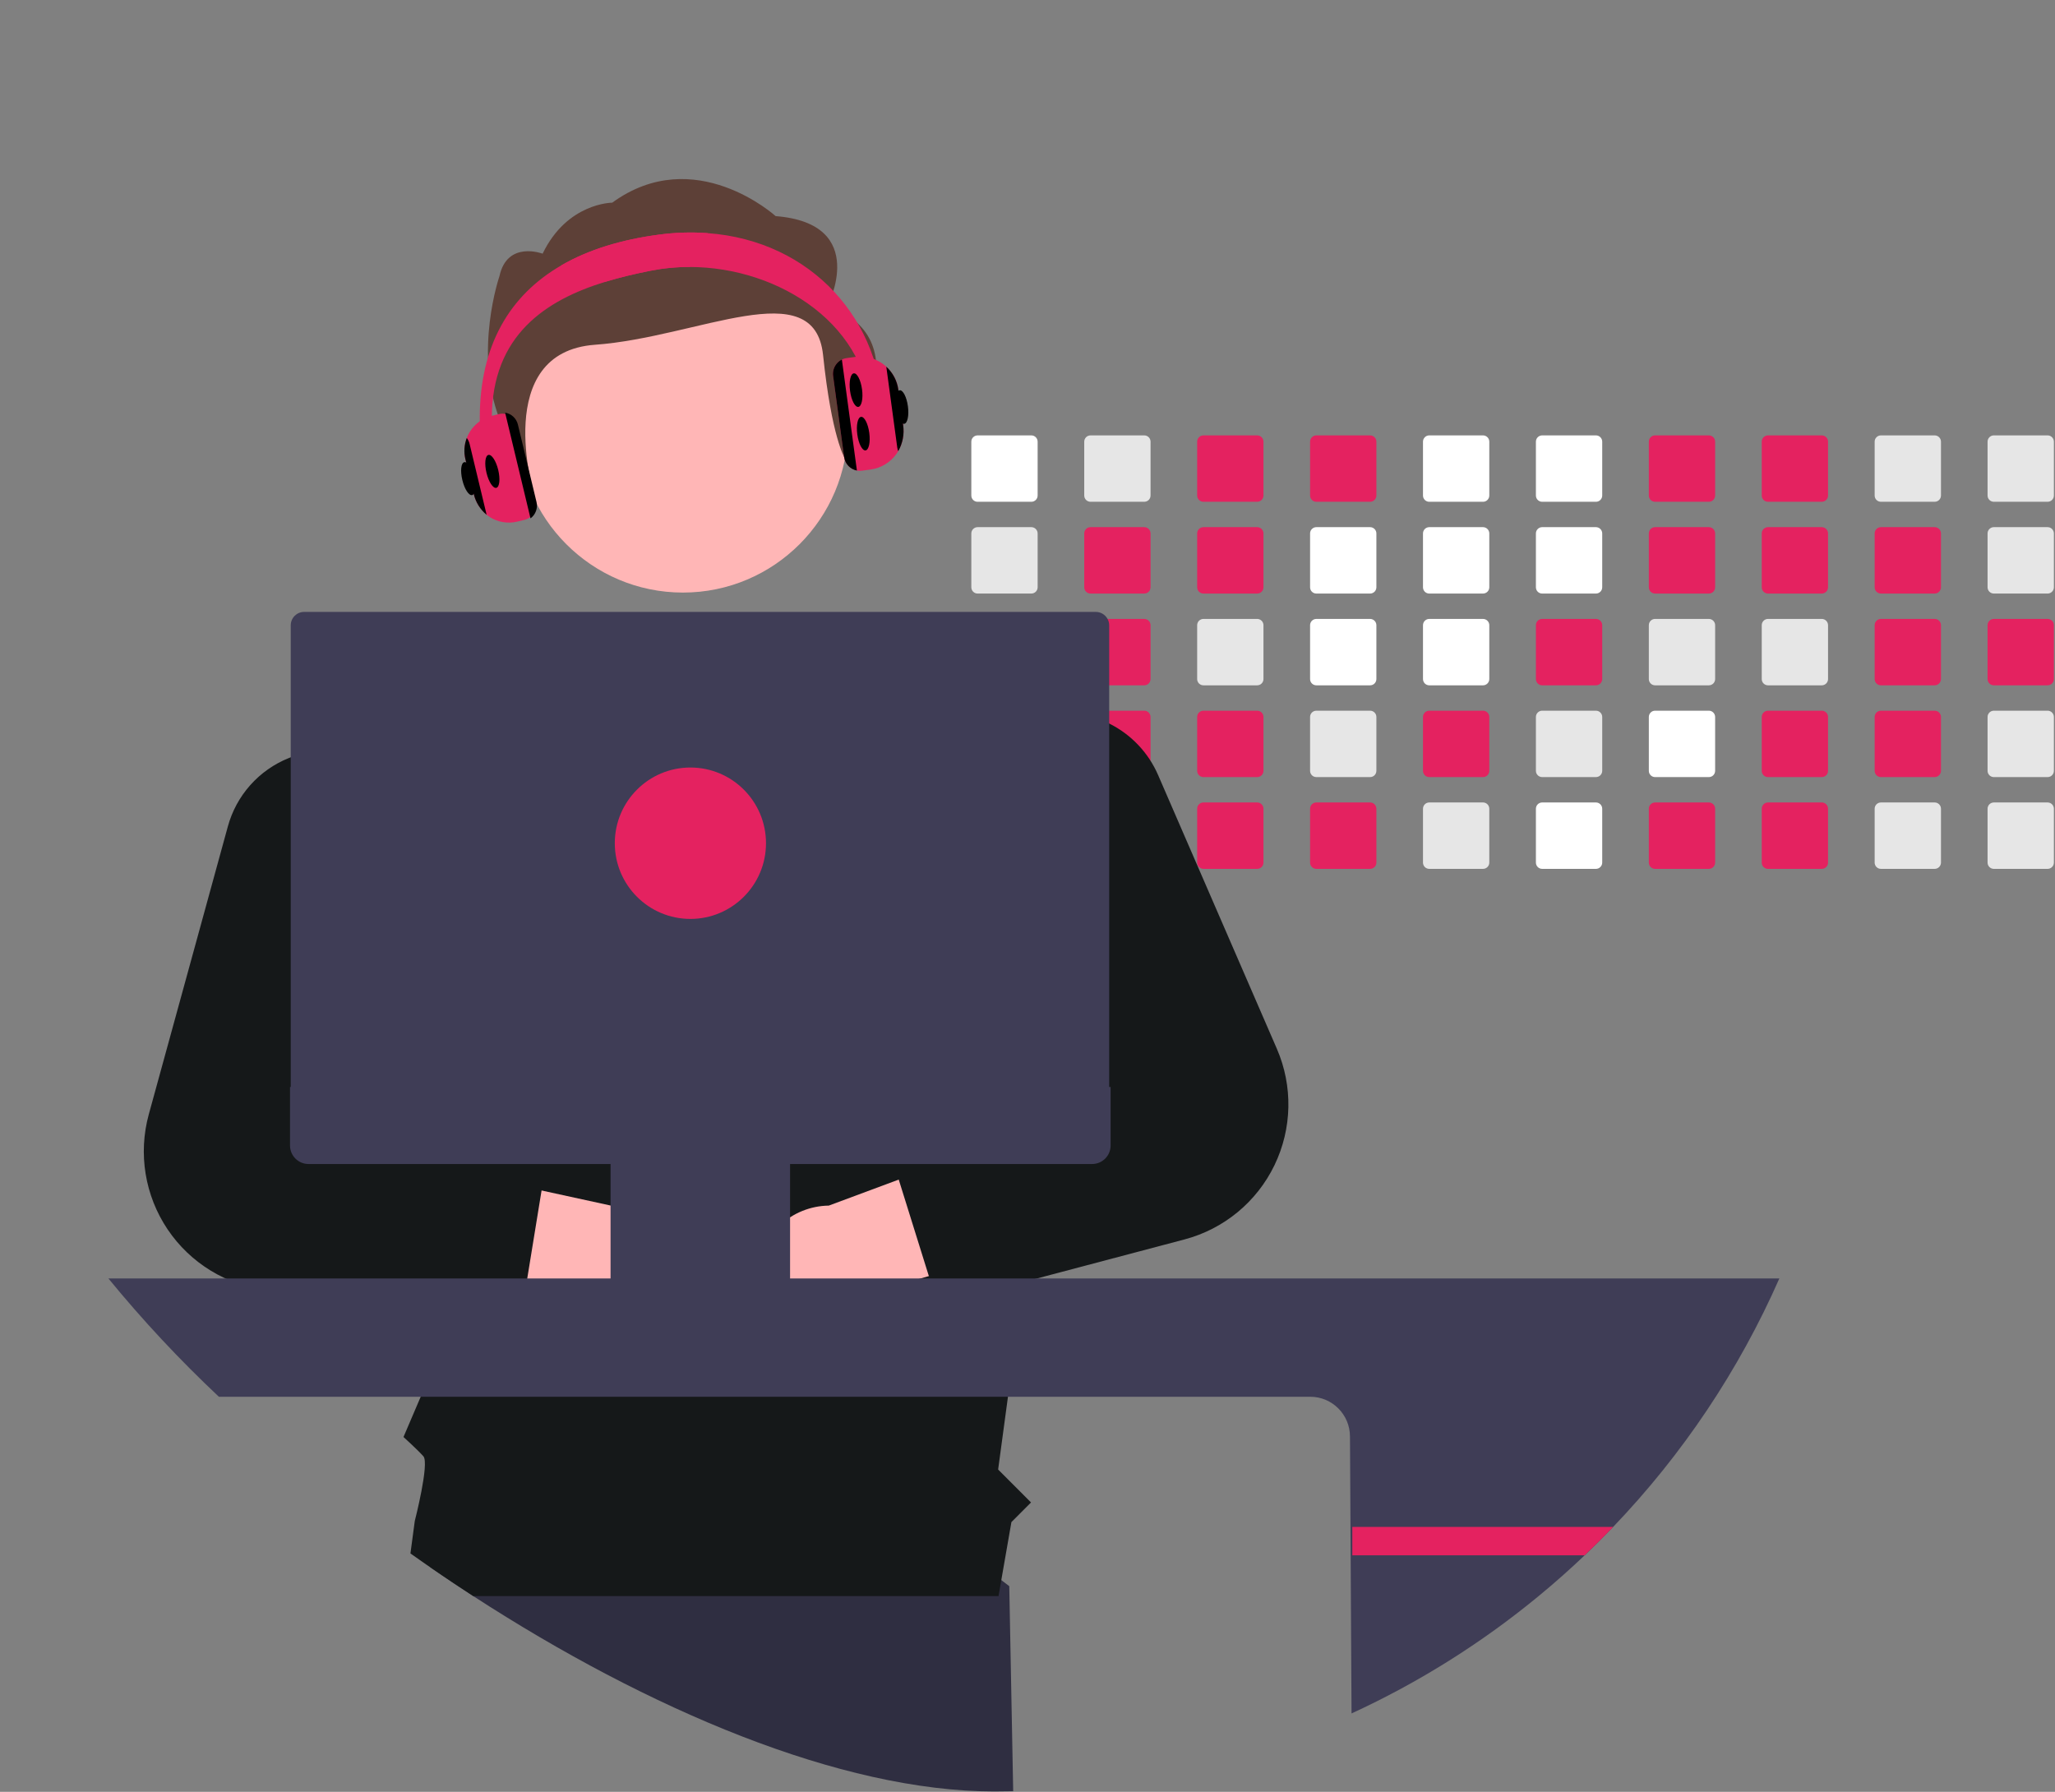 <svg xmlns="http://www.w3.org/2000/svg" width="203" height="177"><rect width="100%" height="100%" fill="#808080" stroke="none"/><path d="M 100.087 176.938 C 99.455 176.952 98.821 176.959 98.184 176.959 C 83.053 176.959 64.022 168.867 46.752 157.664 C 45.323 156.737 43.907 155.789 42.503 154.819 L 43.734 147.318 L 80.997 142.364 L 99.699 156.684 Z" fill="rgb(47,46,65)"></path><path d="M 101.881 43.008 L 96.571 43.008 C 96.229 43.008 95.951 43.286 95.951 43.629 L 95.951 48.949 C 95.951 49.113 96.017 49.271 96.133 49.387 C 96.249 49.503 96.407 49.568 96.571 49.567 L 101.881 49.567 C 102.223 49.567 102.5 49.291 102.501 48.949 L 102.501 43.629 C 102.5 43.286 102.223 43.009 101.881 43.008 Z" fill="rgb(255,255,255)"></path><path d="M 101.881 52.073 L 96.571 52.073 C 96.229 52.073 95.951 52.351 95.951 52.694 L 95.951 58.013 C 95.951 58.178 96.017 58.336 96.133 58.452 C 96.249 58.568 96.407 58.633 96.571 58.632 L 101.881 58.632 C 102.223 58.632 102.5 58.356 102.501 58.013 L 102.501 52.694 C 102.5 52.351 102.223 52.074 101.881 52.073 Z M 101.881 61.138 L 96.571 61.138 C 96.229 61.138 95.951 61.416 95.951 61.759 L 95.951 67.076 C 95.951 67.241 96.016 67.399 96.132 67.516 C 96.249 67.632 96.407 67.697 96.571 67.697 L 101.881 67.697 C 102.224 67.697 102.501 67.419 102.501 67.076 L 102.501 61.759 C 102.5 61.416 102.223 61.139 101.881 61.138 Z M 102.492 70.714 C 102.437 70.419 102.181 70.204 101.881 70.203 L 96.571 70.203 C 96.229 70.203 95.951 70.481 95.951 70.824 L 95.951 76.141 C 95.951 76.306 96.016 76.464 96.132 76.581 C 96.249 76.697 96.407 76.762 96.571 76.762 L 101.881 76.762 C 102.224 76.762 102.501 76.484 102.501 76.141 L 102.501 70.824 C 102.502 70.787 102.499 70.75 102.492 70.714 Z M 102.122 79.316 C 102.046 79.284 101.964 79.268 101.881 79.268 L 96.571 79.268 C 96.407 79.267 96.249 79.333 96.132 79.449 C 96.016 79.566 95.951 79.724 95.951 79.889 L 95.951 85.206 C 95.95 85.371 96.015 85.529 96.132 85.646 C 96.248 85.763 96.407 85.828 96.571 85.827 L 101.881 85.827 C 102.224 85.827 102.501 85.549 102.501 85.206 L 102.501 79.889 C 102.501 79.639 102.352 79.414 102.122 79.316 Z M 113.035 43.008 L 107.725 43.008 C 107.383 43.008 107.105 43.286 107.105 43.629 L 107.105 48.949 C 107.105 49.113 107.171 49.271 107.287 49.387 C 107.404 49.503 107.561 49.568 107.725 49.567 L 113.035 49.567 C 113.377 49.567 113.654 49.291 113.656 48.949 L 113.656 43.629 C 113.655 43.286 113.378 43.009 113.035 43.008 Z" fill="rgb(230,230,230)"></path><path d="M 113.035 52.073 L 107.725 52.073 C 107.383 52.073 107.105 52.351 107.105 52.694 L 107.105 58.013 C 107.105 58.178 107.171 58.336 107.287 58.452 C 107.404 58.568 107.561 58.633 107.725 58.632 L 113.035 58.632 C 113.377 58.632 113.654 58.356 113.656 58.013 L 113.656 52.694 C 113.655 52.351 113.378 52.074 113.035 52.073 Z M 113.035 61.138 L 107.725 61.138 C 107.383 61.138 107.105 61.416 107.105 61.759 L 107.105 67.076 C 107.105 67.241 107.17 67.399 107.287 67.516 C 107.403 67.632 107.561 67.697 107.725 67.697 L 113.035 67.697 C 113.378 67.697 113.656 67.419 113.656 67.076 L 113.656 61.759 C 113.655 61.416 113.378 61.139 113.035 61.138 Z M 113.035 70.203 L 107.725 70.203 C 107.459 70.203 107.222 70.374 107.139 70.628 C 107.117 70.691 107.105 70.757 107.105 70.824 L 107.105 76.141 C 107.105 76.306 107.17 76.464 107.287 76.581 C 107.403 76.697 107.561 76.762 107.725 76.762 L 113.035 76.762 C 113.378 76.762 113.656 76.484 113.656 76.141 L 113.656 70.824 C 113.655 70.481 113.378 70.204 113.035 70.203 Z" fill="rgb(228, 34, 96)"></path><path d="M 113.035 79.268 L 107.725 79.268 C 107.561 79.267 107.403 79.333 107.287 79.449 C 107.17 79.566 107.105 79.724 107.105 79.889 L 107.105 85.206 C 107.105 85.371 107.17 85.529 107.287 85.646 C 107.403 85.762 107.561 85.827 107.725 85.827 L 113.035 85.827 C 113.378 85.827 113.656 85.549 113.656 85.206 L 113.656 79.889 C 113.656 79.546 113.378 79.268 113.035 79.268 Z" fill="rgb(230,230,230)"></path><path d="M 124.19 43.008 L 118.88 43.008 C 118.537 43.008 118.26 43.286 118.26 43.629 L 118.26 48.949 C 118.26 49.113 118.325 49.271 118.442 49.387 C 118.558 49.503 118.716 49.568 118.88 49.567 L 124.19 49.567 C 124.531 49.567 124.809 49.291 124.81 48.949 L 124.81 43.629 C 124.809 43.286 124.532 43.009 124.19 43.008 Z M 124.19 52.073 L 118.88 52.073 C 118.537 52.073 118.26 52.351 118.26 52.694 L 118.26 58.013 C 118.26 58.178 118.325 58.336 118.442 58.452 C 118.558 58.568 118.716 58.633 118.88 58.632 L 124.19 58.632 C 124.531 58.632 124.809 58.356 124.81 58.013 L 124.81 52.694 C 124.809 52.351 124.532 52.074 124.19 52.073 Z" fill="rgb(228, 34, 96)"></path><path d="M 124.19 61.138 L 118.88 61.138 C 118.537 61.138 118.26 61.416 118.26 61.759 L 118.26 67.076 C 118.259 67.241 118.324 67.399 118.441 67.516 C 118.557 67.632 118.715 67.697 118.88 67.697 L 124.19 67.697 C 124.532 67.697 124.81 67.419 124.81 67.076 L 124.81 61.759 C 124.809 61.416 124.532 61.139 124.19 61.138 Z" fill="rgb(230,230,230)"></path><path d="M 124.19 70.203 L 118.88 70.203 C 118.537 70.203 118.26 70.481 118.26 70.824 L 118.26 76.141 C 118.259 76.306 118.324 76.464 118.441 76.581 C 118.557 76.697 118.715 76.762 118.88 76.762 L 124.19 76.762 C 124.532 76.762 124.81 76.484 124.81 76.141 L 124.81 70.824 C 124.809 70.481 124.532 70.204 124.19 70.203 Z M 124.19 79.268 L 118.88 79.268 C 118.715 79.267 118.557 79.333 118.441 79.449 C 118.324 79.566 118.259 79.724 118.26 79.889 L 118.26 85.206 C 118.259 85.371 118.324 85.529 118.441 85.646 C 118.557 85.762 118.715 85.827 118.88 85.827 L 124.19 85.827 C 124.532 85.827 124.81 85.549 124.81 85.206 L 124.81 79.889 C 124.81 79.546 124.532 79.268 124.19 79.268 Z M 135.344 43.008 L 130.034 43.008 C 129.692 43.008 129.414 43.286 129.414 43.629 L 129.414 48.949 C 129.414 49.113 129.479 49.271 129.596 49.387 C 129.712 49.503 129.87 49.568 130.034 49.567 L 135.344 49.567 C 135.686 49.567 135.963 49.291 135.964 48.949 L 135.964 43.629 C 135.963 43.286 135.686 43.009 135.344 43.008 Z" fill="rgb(228, 34, 96)"></path><path d="M 135.344 52.073 L 130.034 52.073 C 129.692 52.073 129.414 52.351 129.414 52.694 L 129.414 58.013 C 129.414 58.178 129.479 58.336 129.596 58.452 C 129.712 58.568 129.87 58.633 130.034 58.632 L 135.344 58.632 C 135.686 58.632 135.963 58.356 135.964 58.013 L 135.964 52.694 C 135.963 52.351 135.686 52.074 135.344 52.073 Z M 135.344 61.138 L 130.034 61.138 C 129.692 61.138 129.414 61.416 129.414 61.759 L 129.414 67.076 C 129.413 67.241 129.479 67.399 129.595 67.516 C 129.711 67.632 129.869 67.697 130.034 67.697 L 135.344 67.697 C 135.686 67.697 135.964 67.419 135.964 67.076 L 135.964 61.759 C 135.963 61.416 135.686 61.139 135.344 61.138 Z" fill="rgb(255,255,255)"></path><path d="M 135.344 70.203 L 130.034 70.203 C 129.692 70.203 129.414 70.481 129.414 70.824 L 129.414 76.141 C 129.413 76.306 129.479 76.464 129.595 76.581 C 129.711 76.697 129.869 76.762 130.034 76.762 L 135.344 76.762 C 135.686 76.762 135.964 76.484 135.964 76.141 L 135.964 70.824 C 135.963 70.481 135.686 70.204 135.344 70.203 Z" fill="rgb(230,230,230)"></path><path d="M 135.344 79.268 L 130.034 79.268 C 129.869 79.267 129.711 79.333 129.595 79.449 C 129.479 79.566 129.413 79.724 129.414 79.889 L 129.414 85.206 C 129.413 85.371 129.479 85.529 129.595 85.646 C 129.711 85.762 129.869 85.827 130.034 85.827 L 135.344 85.827 C 135.686 85.827 135.964 85.549 135.964 85.206 L 135.964 79.889 C 135.964 79.546 135.686 79.268 135.344 79.268 Z" fill="rgb(228, 34, 96)"></path><path d="M 146.498 43.008 L 141.186 43.008 C 140.844 43.009 140.568 43.287 140.568 43.629 L 140.568 48.949 C 140.568 49.29 140.845 49.567 141.186 49.567 L 146.498 49.567 C 146.84 49.567 147.117 49.291 147.118 48.949 L 147.118 43.629 C 147.117 43.286 146.84 43.009 146.498 43.008 Z M 146.498 52.073 L 141.186 52.073 C 140.844 52.074 140.568 52.352 140.568 52.694 L 140.568 58.013 C 140.568 58.355 140.845 58.632 141.186 58.632 L 146.498 58.632 C 146.84 58.632 147.117 58.356 147.118 58.013 L 147.118 52.694 C 147.117 52.351 146.84 52.074 146.498 52.073 Z M 146.498 61.138 L 141.186 61.138 C 140.844 61.139 140.568 61.417 140.568 61.759 L 140.568 67.076 C 140.568 67.241 140.633 67.398 140.748 67.515 C 140.864 67.631 141.022 67.697 141.186 67.697 L 146.498 67.697 C 146.841 67.697 147.118 67.419 147.118 67.076 L 147.118 61.759 C 147.117 61.416 146.84 61.139 146.498 61.138 Z" fill="rgb(255,255,255)"></path><path d="M 146.498 70.203 L 141.186 70.203 C 140.844 70.204 140.568 70.482 140.568 70.824 L 140.568 76.141 C 140.568 76.305 140.633 76.463 140.748 76.58 C 140.864 76.696 141.022 76.762 141.186 76.762 L 146.498 76.762 C 146.841 76.762 147.118 76.484 147.118 76.141 L 147.118 70.824 C 147.117 70.481 146.84 70.204 146.498 70.203 Z" fill="rgb(228, 34, 96)"></path><path d="M 146.498 79.268 L 141.186 79.268 C 141.022 79.268 140.864 79.334 140.748 79.45 C 140.633 79.567 140.568 79.724 140.568 79.889 L 140.568 85.206 C 140.568 85.37 140.633 85.528 140.748 85.645 C 140.864 85.761 141.022 85.827 141.186 85.827 L 146.498 85.827 C 146.841 85.827 147.118 85.549 147.118 85.206 L 147.118 79.889 C 147.118 79.546 146.841 79.268 146.498 79.268 Z" fill="rgb(230,230,230)"></path><path d="M 157.653 43.008 L 152.34 43.008 C 151.999 43.009 151.722 43.287 151.722 43.629 L 151.722 48.949 C 151.722 49.29 151.999 49.567 152.34 49.567 L 157.653 49.567 C 157.994 49.567 158.271 49.291 158.273 48.949 L 158.273 43.629 C 158.272 43.286 157.995 43.009 157.653 43.008 Z M 157.653 52.073 L 152.34 52.073 C 151.999 52.074 151.722 52.352 151.722 52.694 L 151.722 58.013 C 151.722 58.355 151.999 58.632 152.34 58.632 L 157.653 58.632 C 157.994 58.632 158.271 58.356 158.273 58.013 L 158.273 52.694 C 158.272 52.351 157.995 52.074 157.653 52.073 Z" fill="rgb(255,255,255)"></path><path d="M 157.653 61.138 L 152.34 61.138 C 151.999 61.139 151.722 61.417 151.722 61.759 L 151.722 67.076 C 151.722 67.241 151.787 67.398 151.903 67.515 C 152.019 67.631 152.176 67.697 152.34 67.697 L 157.653 67.697 C 157.995 67.697 158.273 67.419 158.273 67.076 L 158.273 61.759 C 158.272 61.416 157.995 61.139 157.653 61.138 Z" fill="rgb(228, 34, 96)"></path><path d="M 157.653 70.203 L 152.34 70.203 C 151.999 70.204 151.722 70.482 151.722 70.824 L 151.722 76.141 C 151.722 76.305 151.787 76.463 151.903 76.58 C 152.019 76.696 152.176 76.762 152.34 76.762 L 157.653 76.762 C 157.995 76.762 158.273 76.484 158.273 76.141 L 158.273 70.824 C 158.272 70.481 157.995 70.204 157.653 70.203 Z" fill="rgb(230,230,230)"></path><path d="M 157.653 79.268 L 152.34 79.268 C 152.176 79.268 152.019 79.334 151.903 79.45 C 151.787 79.567 151.722 79.724 151.722 79.889 L 151.722 85.206 C 151.722 85.37 151.787 85.528 151.903 85.645 C 152.019 85.761 152.176 85.827 152.34 85.827 L 157.653 85.827 C 157.995 85.827 158.273 85.549 158.273 85.206 L 158.273 79.889 C 158.273 79.546 157.995 79.268 157.653 79.268 Z" fill="rgb(255,255,255)"></path><path d="M 168.807 43.008 L 163.494 43.008 C 163.153 43.009 162.876 43.287 162.877 43.629 L 162.877 48.949 C 162.877 49.29 163.153 49.567 163.494 49.567 L 168.807 49.567 C 169.148 49.567 169.426 49.291 169.427 48.949 L 169.427 43.629 C 169.426 43.286 169.149 43.009 168.807 43.008 Z M 168.807 52.073 L 163.494 52.073 C 163.153 52.074 162.876 52.352 162.877 52.694 L 162.877 58.013 C 162.877 58.355 163.153 58.632 163.494 58.632 L 168.807 58.632 C 169.148 58.632 169.426 58.356 169.427 58.013 L 169.427 52.694 C 169.426 52.351 169.149 52.074 168.807 52.073 Z" fill="rgb(228, 34, 96)"></path><path d="M 168.807 61.138 L 163.494 61.138 C 163.153 61.139 162.877 61.417 162.877 61.759 L 162.877 67.076 C 162.876 67.241 162.941 67.398 163.057 67.515 C 163.173 67.631 163.33 67.697 163.494 67.697 L 168.807 67.697 C 169.149 67.697 169.427 67.419 169.427 67.076 L 169.427 61.759 C 169.426 61.416 169.149 61.139 168.807 61.138 Z" fill="rgb(230,230,230)"></path><path d="M 168.807 70.203 L 163.494 70.203 C 163.153 70.204 162.877 70.482 162.877 70.824 L 162.877 76.141 C 162.876 76.305 162.941 76.463 163.057 76.58 C 163.173 76.696 163.33 76.762 163.494 76.762 L 168.807 76.762 C 169.149 76.762 169.427 76.484 169.427 76.141 L 169.427 70.824 C 169.426 70.481 169.149 70.204 168.807 70.203 Z" fill="rgb(255,255,255)"></path><path d="M 168.807 79.268 L 163.494 79.268 C 163.33 79.268 163.173 79.334 163.057 79.45 C 162.941 79.567 162.876 79.724 162.877 79.889 L 162.877 85.206 C 162.876 85.37 162.941 85.528 163.057 85.645 C 163.173 85.761 163.33 85.827 163.494 85.827 L 168.807 85.827 C 169.149 85.827 169.427 85.549 169.427 85.206 L 169.427 79.889 C 169.427 79.546 169.149 79.268 168.807 79.268 Z M 179.961 43.008 L 174.649 43.008 C 174.307 43.009 174.031 43.287 174.031 43.629 L 174.031 48.949 C 174.031 49.29 174.307 49.567 174.649 49.567 L 179.961 49.567 C 180.303 49.567 180.58 49.291 180.581 48.949 L 180.581 43.629 C 180.58 43.286 180.303 43.009 179.961 43.008 Z M 179.961 52.073 L 174.649 52.073 C 174.307 52.074 174.031 52.352 174.031 52.694 L 174.031 58.013 C 174.031 58.355 174.307 58.632 174.649 58.632 L 179.961 58.632 C 180.303 58.632 180.58 58.356 180.581 58.013 L 180.581 52.694 C 180.58 52.351 180.303 52.074 179.961 52.073 Z" fill="rgb(228, 34, 96)"></path><path d="M 179.961 61.138 L 174.649 61.138 C 174.307 61.139 174.031 61.417 174.031 61.759 L 174.031 67.076 C 174.03 67.241 174.095 67.398 174.211 67.515 C 174.327 67.631 174.484 67.697 174.649 67.697 L 179.961 67.697 C 180.304 67.697 180.581 67.419 180.581 67.076 L 180.581 61.759 C 180.58 61.416 180.303 61.139 179.961 61.138 Z" fill="rgb(230,230,230)"></path><path d="M 179.961 70.203 L 174.649 70.203 C 174.307 70.204 174.031 70.482 174.031 70.824 L 174.031 76.141 C 174.03 76.305 174.095 76.463 174.211 76.58 C 174.327 76.696 174.484 76.762 174.649 76.762 L 179.961 76.762 C 180.304 76.762 180.581 76.484 180.581 76.141 L 180.581 70.824 C 180.58 70.481 180.303 70.204 179.961 70.203 Z M 179.961 79.268 L 174.649 79.268 C 174.484 79.268 174.327 79.334 174.211 79.45 C 174.095 79.567 174.03 79.724 174.031 79.889 L 174.031 85.206 C 174.03 85.37 174.095 85.528 174.211 85.645 C 174.327 85.761 174.484 85.827 174.649 85.827 L 179.961 85.827 C 180.304 85.827 180.581 85.549 180.581 85.206 L 180.581 79.889 C 180.581 79.546 180.304 79.268 179.961 79.268 Z" fill="rgb(228, 34, 96)"></path><path d="M 191.115 43.008 L 185.803 43.008 C 185.461 43.009 185.185 43.287 185.185 43.629 L 185.185 48.949 C 185.185 49.29 185.462 49.567 185.803 49.567 L 191.115 49.567 C 191.457 49.567 191.734 49.291 191.736 48.949 L 191.736 43.629 C 191.734 43.286 191.457 43.009 191.115 43.008 Z" fill="rgb(230,230,230)"></path><path d="M 191.115 52.073 L 185.803 52.073 C 185.461 52.074 185.185 52.352 185.185 52.694 L 185.185 58.013 C 185.185 58.355 185.462 58.632 185.803 58.632 L 191.115 58.632 C 191.457 58.632 191.734 58.356 191.736 58.013 L 191.736 52.694 C 191.734 52.351 191.457 52.074 191.115 52.073 Z M 191.115 61.138 L 185.803 61.138 C 185.461 61.139 185.185 61.417 185.185 61.759 L 185.185 67.076 C 185.185 67.241 185.25 67.398 185.365 67.515 C 185.481 67.631 185.639 67.697 185.803 67.697 L 191.115 67.697 C 191.458 67.697 191.735 67.419 191.736 67.076 L 191.736 61.759 C 191.734 61.416 191.457 61.139 191.115 61.138 Z M 191.115 70.203 L 185.803 70.203 C 185.461 70.204 185.185 70.482 185.185 70.824 L 185.185 76.141 C 185.185 76.305 185.25 76.463 185.365 76.58 C 185.481 76.696 185.639 76.762 185.803 76.762 L 191.115 76.762 C 191.458 76.762 191.735 76.484 191.736 76.141 L 191.736 70.824 C 191.734 70.481 191.457 70.204 191.115 70.203 Z" fill="rgb(228, 34, 96)"></path><path d="M 191.115 79.268 L 185.803 79.268 C 185.639 79.268 185.481 79.334 185.365 79.45 C 185.25 79.567 185.185 79.724 185.185 79.889 L 185.185 85.206 C 185.185 85.37 185.25 85.528 185.365 85.645 C 185.481 85.761 185.639 85.827 185.803 85.827 L 191.115 85.827 C 191.458 85.827 191.735 85.549 191.736 85.206 L 191.736 79.889 C 191.735 79.546 191.458 79.268 191.115 79.268 Z M 202.27 43.008 L 196.957 43.008 C 196.616 43.009 196.339 43.287 196.339 43.629 L 196.339 48.949 C 196.339 49.29 196.616 49.567 196.957 49.567 L 202.27 49.567 C 202.611 49.567 202.888 49.291 202.89 48.949 L 202.89 43.629 C 202.889 43.286 202.612 43.009 202.27 43.008 Z M 202.27 52.073 L 196.957 52.073 C 196.616 52.074 196.339 52.352 196.339 52.694 L 196.339 58.013 C 196.339 58.355 196.616 58.632 196.957 58.632 L 202.27 58.632 C 202.611 58.632 202.888 58.356 202.89 58.013 L 202.89 52.694 C 202.889 52.351 202.612 52.074 202.27 52.073 Z" fill="rgb(230,230,230)"></path><path d="M 202.27 61.138 L 196.957 61.138 C 196.616 61.139 196.339 61.417 196.339 61.759 L 196.339 67.076 C 196.339 67.241 196.404 67.398 196.52 67.515 C 196.636 67.631 196.793 67.697 196.957 67.697 L 202.27 67.697 C 202.612 67.697 202.89 67.419 202.89 67.076 L 202.89 61.759 C 202.889 61.416 202.612 61.139 202.27 61.138 Z" fill="rgb(228, 34, 96)"></path><path d="M 202.27 70.203 L 196.957 70.203 C 196.616 70.204 196.339 70.482 196.339 70.824 L 196.339 76.141 C 196.339 76.305 196.404 76.463 196.52 76.58 C 196.636 76.696 196.793 76.762 196.957 76.762 L 202.27 76.762 C 202.612 76.762 202.89 76.484 202.89 76.141 L 202.89 70.824 C 202.889 70.481 202.612 70.204 202.27 70.203 Z M 202.27 79.268 L 196.957 79.268 C 196.793 79.268 196.636 79.334 196.52 79.45 C 196.404 79.567 196.339 79.724 196.339 79.889 L 196.339 85.206 C 196.339 85.37 196.404 85.528 196.52 85.645 C 196.636 85.761 196.793 85.827 196.957 85.827 L 202.27 85.827 C 202.612 85.827 202.89 85.549 202.89 85.206 L 202.89 79.889 C 202.89 79.546 202.612 79.268 202.27 79.268 Z" fill="rgb(230,230,230)"></path><path d="M 80.173 157.664 L 80.025 157.664 L 80.152 157.647 Z" fill="rgb(47,46,65)"></path><path d="M 51.166 42.216 C 51.166 33.202 58.462 25.896 67.463 25.896 C 76.464 25.896 83.761 33.202 83.761 42.216 C 83.761 51.229 76.464 58.535 67.463 58.535 C 58.462 58.535 51.166 51.229 51.166 42.216 Z" fill="rgb(255,182,182)"></path><path d="M 81.736 30.25 C 81.736 30.25 85.999 22.09 76.62 21.348 C 76.62 21.348 68.626 14.086 60.477 20.021 C 60.477 20.021 56.032 20.021 53.602 25.058 C 53.602 25.058 50.106 23.73 49.337 27.283 C 49.337 27.283 46.779 34.701 49.337 41.377 C 51.895 48.053 52.745 48.795 52.745 48.795 C 52.745 48.795 48.542 34.798 58.773 34.056 C 69.004 33.315 80.453 26.912 81.306 35.072 C 82.158 43.232 83.442 45.242 83.442 45.242 C 83.442 45.242 91.54 33.588 81.736 30.25 Z" fill="rgb(93, 64, 55)"></path><path d="M 109.622 82.435 L 109.569 82.712 L 108.98 85.827 L 104.908 107.373 L 104.667 108.641 L 104.162 111.324 L 103.47 114.983 L 101.936 123.093 L 101.497 125.417 L 101.333 126.289 L 101.275 126.594 L 100.82 129 L 100.681 129.726 L 99.57 137.974 L 98.599 145.161 L 101.848 148.415 L 99.911 150.354 L 98.639 157.647 L 98.642 157.664 L 46.752 157.664 C 44.652 156.302 42.583 154.898 40.545 153.453 L 40.972 150.252 C 40.972 150.252 42.441 144.536 41.823 143.853 C 41.208 143.169 39.858 141.949 39.858 141.949 L 41.558 137.974 L 41.795 137.422 L 41.399 129.198 L 41.389 129 L 41.258 126.289 L 41.241 125.94 L 41.215 125.417 L 40.712 114.983 L 40.702 114.811 L 40.549 111.649 L 40.406 108.641 L 40.344 107.373 L 39.731 94.682 L 39.316 86.064 L 38.954 78.561 L 40.411 78.066 L 56 72.761 L 62.457 64.355 L 75.897 64.456 L 82.476 64.506 L 93.453 74.701 L 95.951 75.895 L 95.97 75.905 L 97.762 76.762 L 102.303 78.933 L 107.105 81.231 L 109.569 82.409 Z" fill="rgb(21, 24, 25)"></path><path d="M 64.194 133.18 C 62.2 133.953 59.967 133.803 58.095 132.769 C 56.223 131.735 54.904 129.923 54.494 127.822 L 29.075 124.211 L 37.911 114.202 L 60.695 119.166 C 64.346 118.699 67.768 121.041 68.661 124.617 C 69.554 128.192 67.635 131.871 64.194 133.18 Z" fill="rgb(255,182,182)"></path><path d="M 52.861 114.983 C 52.39 114.385 51.723 113.973 50.979 113.82 L 40.549 111.649 L 39.478 111.426 C 38.219 111.163 37.132 110.375 36.489 109.26 C 36.16 108.681 35.96 108.037 35.905 107.373 C 35.855 106.769 35.927 106.161 36.117 105.586 L 39.731 94.682 L 42.076 87.607 C 42.36 86.753 42.528 85.865 42.575 84.967 C 42.705 82.481 41.937 80.031 40.411 78.066 C 37.656 74.52 32.908 73.197 28.72 74.808 C 28.66 74.83 28.598 74.854 28.539 74.877 C 25.573 76.063 23.337 78.577 22.501 81.664 L 19.954 90.944 L 14.699 110.074 C 13.634 113.953 14.313 118.104 16.557 121.44 C 18.801 124.776 22.388 126.966 26.378 127.435 L 41.399 129.198 L 48.35 130.015 C 50.017 130.215 51.558 129.1 51.89 127.452 C 51.901 127.409 51.91 127.365 51.916 127.321 L 52.083 126.289 L 53.498 117.599 L 53.512 117.51 C 53.661 116.614 53.424 115.696 52.861 114.983 Z" fill="rgb(21, 24, 25)"></path><path d="M 80.385 133.459 C 82.468 133.943 84.657 133.478 86.365 132.19 C 88.073 130.902 89.123 128.923 89.233 126.785 L 113.89 119.62 L 103.732 110.959 L 81.875 119.09 C 78.195 119.144 75.137 121.946 74.757 125.612 C 74.377 129.277 76.794 132.649 80.385 133.459 Z" fill="rgb(255,182,182)"></path><path d="M 126.131 103.594 L 114.405 76.569 C 113.446 74.35 111.732 72.543 109.569 71.469 C 108.901 71.139 108.199 70.883 107.475 70.704 C 107.363 70.676 107.251 70.65 107.139 70.628 C 105.604 70.293 104.013 70.322 102.492 70.714 C 99.68 71.437 97.308 73.325 95.97 75.905 C 95.963 75.915 95.956 75.926 95.951 75.938 C 94.452 78.842 94.419 82.286 95.863 85.218 L 96.008 85.509 L 104.295 102.175 C 104.868 103.328 104.921 104.67 104.443 105.865 C 103.965 107.06 103 107.994 101.791 108.431 L 101.209 108.641 L 90.741 112.427 C 89.109 113.011 88.23 114.783 88.754 116.438 L 88.78 116.521 L 91.714 125.923 C 91.729 125.966 91.743 126.009 91.76 126.052 C 91.786 126.133 91.818 126.212 91.855 126.289 C 92.499 127.735 94.099 128.498 95.627 128.087 L 101.275 126.594 L 102.427 126.289 L 117.014 122.431 C 120.898 121.403 124.141 118.729 125.893 115.109 C 127.645 111.489 127.732 107.284 126.131 103.594 Z" fill="rgb(21, 24, 25)"></path><path d="M 10.71 126.289 C 14.09 130.417 17.736 134.321 21.623 137.974 L 129.438 137.974 C 131.6 137.977 133.352 139.733 133.355 141.899 L 133.51 169.256 C 140.142 166.205 146.354 162.308 151.99 157.664 C 153.554 156.376 155.071 155.033 156.539 153.634 C 157.5 152.722 158.438 151.787 159.353 150.83 C 166.215 143.672 171.771 135.366 175.77 126.289 Z" fill="rgb(63,61,86)"></path><path d="M 159.353 150.83 C 158.44 151.788 157.501 152.722 156.539 153.634 L 133.588 153.634 L 133.588 150.83 Z" fill="rgb(228, 34, 96)"></path><path d="M 109.407 61.138 C 109.176 60.711 108.73 60.445 108.246 60.445 L 30.042 60.445 C 29.312 60.447 28.721 61.04 28.72 61.771 L 28.72 108.641 L 109.569 108.641 L 109.569 61.771 C 109.571 61.549 109.515 61.331 109.407 61.138 Z" fill="rgb(63,61,86)"></path><path d="M 28.649 107.372 L 28.649 113.156 C 28.649 114.164 29.466 114.982 30.473 114.982 L 60.314 114.982 L 60.314 126.396 L 59.917 126.396 C 59.786 126.396 59.68 126.503 59.68 126.634 L 59.68 127.428 C 59.68 127.559 59.786 127.665 59.917 127.665 L 78.442 127.665 C 78.573 127.665 78.679 127.559 78.679 127.428 L 78.679 126.634 C 78.679 126.503 78.573 126.396 78.442 126.396 L 78.046 126.396 L 78.046 114.982 L 107.887 114.982 C 108.894 114.982 109.71 114.164 109.71 113.156 L 109.71 107.372 Z" fill="rgb(63,61,86)"></path><path d="M 60.732 83.294 C 60.732 79.164 64.076 75.816 68.2 75.816 C 72.324 75.816 75.668 79.164 75.668 83.294 C 75.668 87.424 72.324 90.772 68.2 90.772 C 64.076 90.772 60.732 87.424 60.732 83.294 Z" fill="rgb(228, 34, 96)"></path><path d="M 87.228 41.324 L 86.035 41.324 C 86.035 32.295 77.111 26.378 68.108 26.373 C 66.799 26.369 65.492 26.497 64.208 26.753 C 62.763 27.042 61.262 27.388 59.788 27.84 C 53.975 29.624 48.584 33.073 48.584 41.324 C 48.582 42.926 48.786 44.522 49.189 46.073 L 48.035 46.374 C 47.607 44.725 47.39 43.028 47.391 41.324 C 47.391 34.115 50.346 29.163 55.451 26.211 C 58.135 24.658 61.41 23.657 65.162 23.17 C 66.724 22.962 68.302 22.914 69.874 23.027 C 80.226 23.772 87.228 31.721 87.228 41.324 Z" fill="rgb(228, 34, 96)"></path><path d="M 89.215 41.986 L 88.745 38.508 C 88.629 37.629 88.206 36.82 87.552 36.224 C 86.701 35.436 85.535 35.084 84.391 35.269 L 83.645 35.371 C 83.232 35.426 82.858 35.643 82.607 35.976 C 82.354 36.307 82.243 36.726 82.299 37.139 L 83.385 45.151 C 83.476 45.82 83.985 46.356 84.649 46.481 C 84.745 46.5 84.842 46.51 84.94 46.51 C 85.01 46.51 85.08 46.505 85.15 46.495 L 85.985 46.383 C 87.014 46.246 87.94 45.691 88.547 44.847 C 88.611 44.756 88.673 44.663 88.73 44.568 C 89.177 43.786 89.348 42.876 89.215 41.986 Z" fill="rgb(228, 34, 96)"></path><path d="M 83.163 35.517 C 82.944 35.624 82.753 35.781 82.607 35.976 C 82.354 36.307 82.243 36.726 82.299 37.139 L 83.385 45.151 C 83.476 45.82 83.985 46.356 84.649 46.481 Z" fill="rgb(0, 0, 0)"></path><path d="M 89.215 41.986 L 88.745 38.508 C 88.629 37.629 88.206 36.82 87.552 36.224 L 88.633 44.195 C 88.649 44.323 88.682 44.448 88.73 44.568 C 89.177 43.786 89.348 42.876 89.215 41.986 Z" fill="rgb(0, 0, 0)"></path><path d="M 84.688 42.916 C 84.564 42.001 84.728 41.223 85.054 41.179 C 85.381 41.134 85.746 41.84 85.87 42.755 C 85.994 43.67 85.83 44.448 85.503 44.492 C 85.177 44.537 84.812 43.831 84.688 42.916 Z" fill="rgb(0, 0, 0)"></path><path d="M 83.972 38.616 C 83.848 37.701 84.012 36.923 84.339 36.879 C 84.665 36.835 85.03 37.541 85.154 38.456 C 85.278 39.371 85.114 40.148 84.788 40.193 C 84.461 40.237 84.096 39.531 83.972 38.616 Z" fill="rgb(0, 0, 0)"></path><path d="M 88.504 40.288 C 88.38 39.373 88.545 38.595 88.871 38.551 C 89.197 38.507 89.562 39.213 89.686 40.128 C 89.81 41.043 89.646 41.82 89.32 41.865 C 88.993 41.909 88.628 41.203 88.504 40.288 Z" fill="rgb(0, 0, 0)"></path><path d="M 68.108 26.373 C 66.799 26.369 65.492 26.497 64.208 26.753 C 62.763 27.042 61.262 27.388 59.788 27.84 C 57.486 27.728 55.792 27.13 55.451 26.211 C 58.135 24.658 61.41 23.657 65.162 23.17 C 66.724 22.962 68.302 22.914 69.874 23.027 C 70.21 23.224 70.446 23.556 70.522 23.939 C 70.634 24.77 69.687 25.654 68.108 26.373 Z" fill="rgb(228, 34, 96)"></path><path d="M 52.88 49.613 L 51.043 41.966 C 50.909 41.402 50.45 40.974 49.879 40.88 C 49.8 40.867 49.72 40.861 49.64 40.86 C 49.528 40.861 49.416 40.875 49.306 40.901 L 48.595 41.073 C 46.69 41.535 45.517 43.454 45.974 45.363 L 46.797 48.793 C 46.985 49.601 47.432 50.324 48.071 50.852 C 48.174 50.936 48.282 51.013 48.395 51.084 C 49.203 51.591 50.181 51.749 51.107 51.523 L 51.816 51.351 C 52.003 51.308 52.179 51.226 52.333 51.11 C 52.802 50.768 53.018 50.177 52.88 49.613 Z" fill="rgb(228, 34, 96)"></path><path d="M 48.057 46.703 C 47.841 45.805 47.926 45.015 48.246 44.938 C 48.566 44.861 49.001 45.526 49.217 46.424 C 49.432 47.322 49.348 48.112 49.028 48.189 C 48.707 48.266 48.273 47.601 48.057 46.703 Z" fill="rgb(0, 0, 0)"></path><path d="M 45.672 47.42 C 45.456 46.522 45.54 45.732 45.861 45.655 C 46.181 45.577 46.615 46.243 46.831 47.14 C 47.047 48.038 46.962 48.829 46.642 48.906 C 46.322 48.983 45.887 48.318 45.672 47.42 Z" fill="rgb(0, 0, 0)"></path><path d="M 52.997 49.584 L 51.16 41.938 C 51.013 41.328 50.516 40.865 49.898 40.763 L 52.405 51.206 C 52.911 50.834 53.145 50.195 52.997 49.584 Z" fill="rgb(0, 0, 0)"></path><path d="M 46.389 43.849 C 46.338 43.636 46.243 43.437 46.11 43.263 C 45.852 43.933 45.804 44.666 45.974 45.363 L 46.797 48.793 C 46.985 49.601 47.432 50.324 48.071 50.852 Z" fill="rgb(0, 0, 0)"></path></svg>